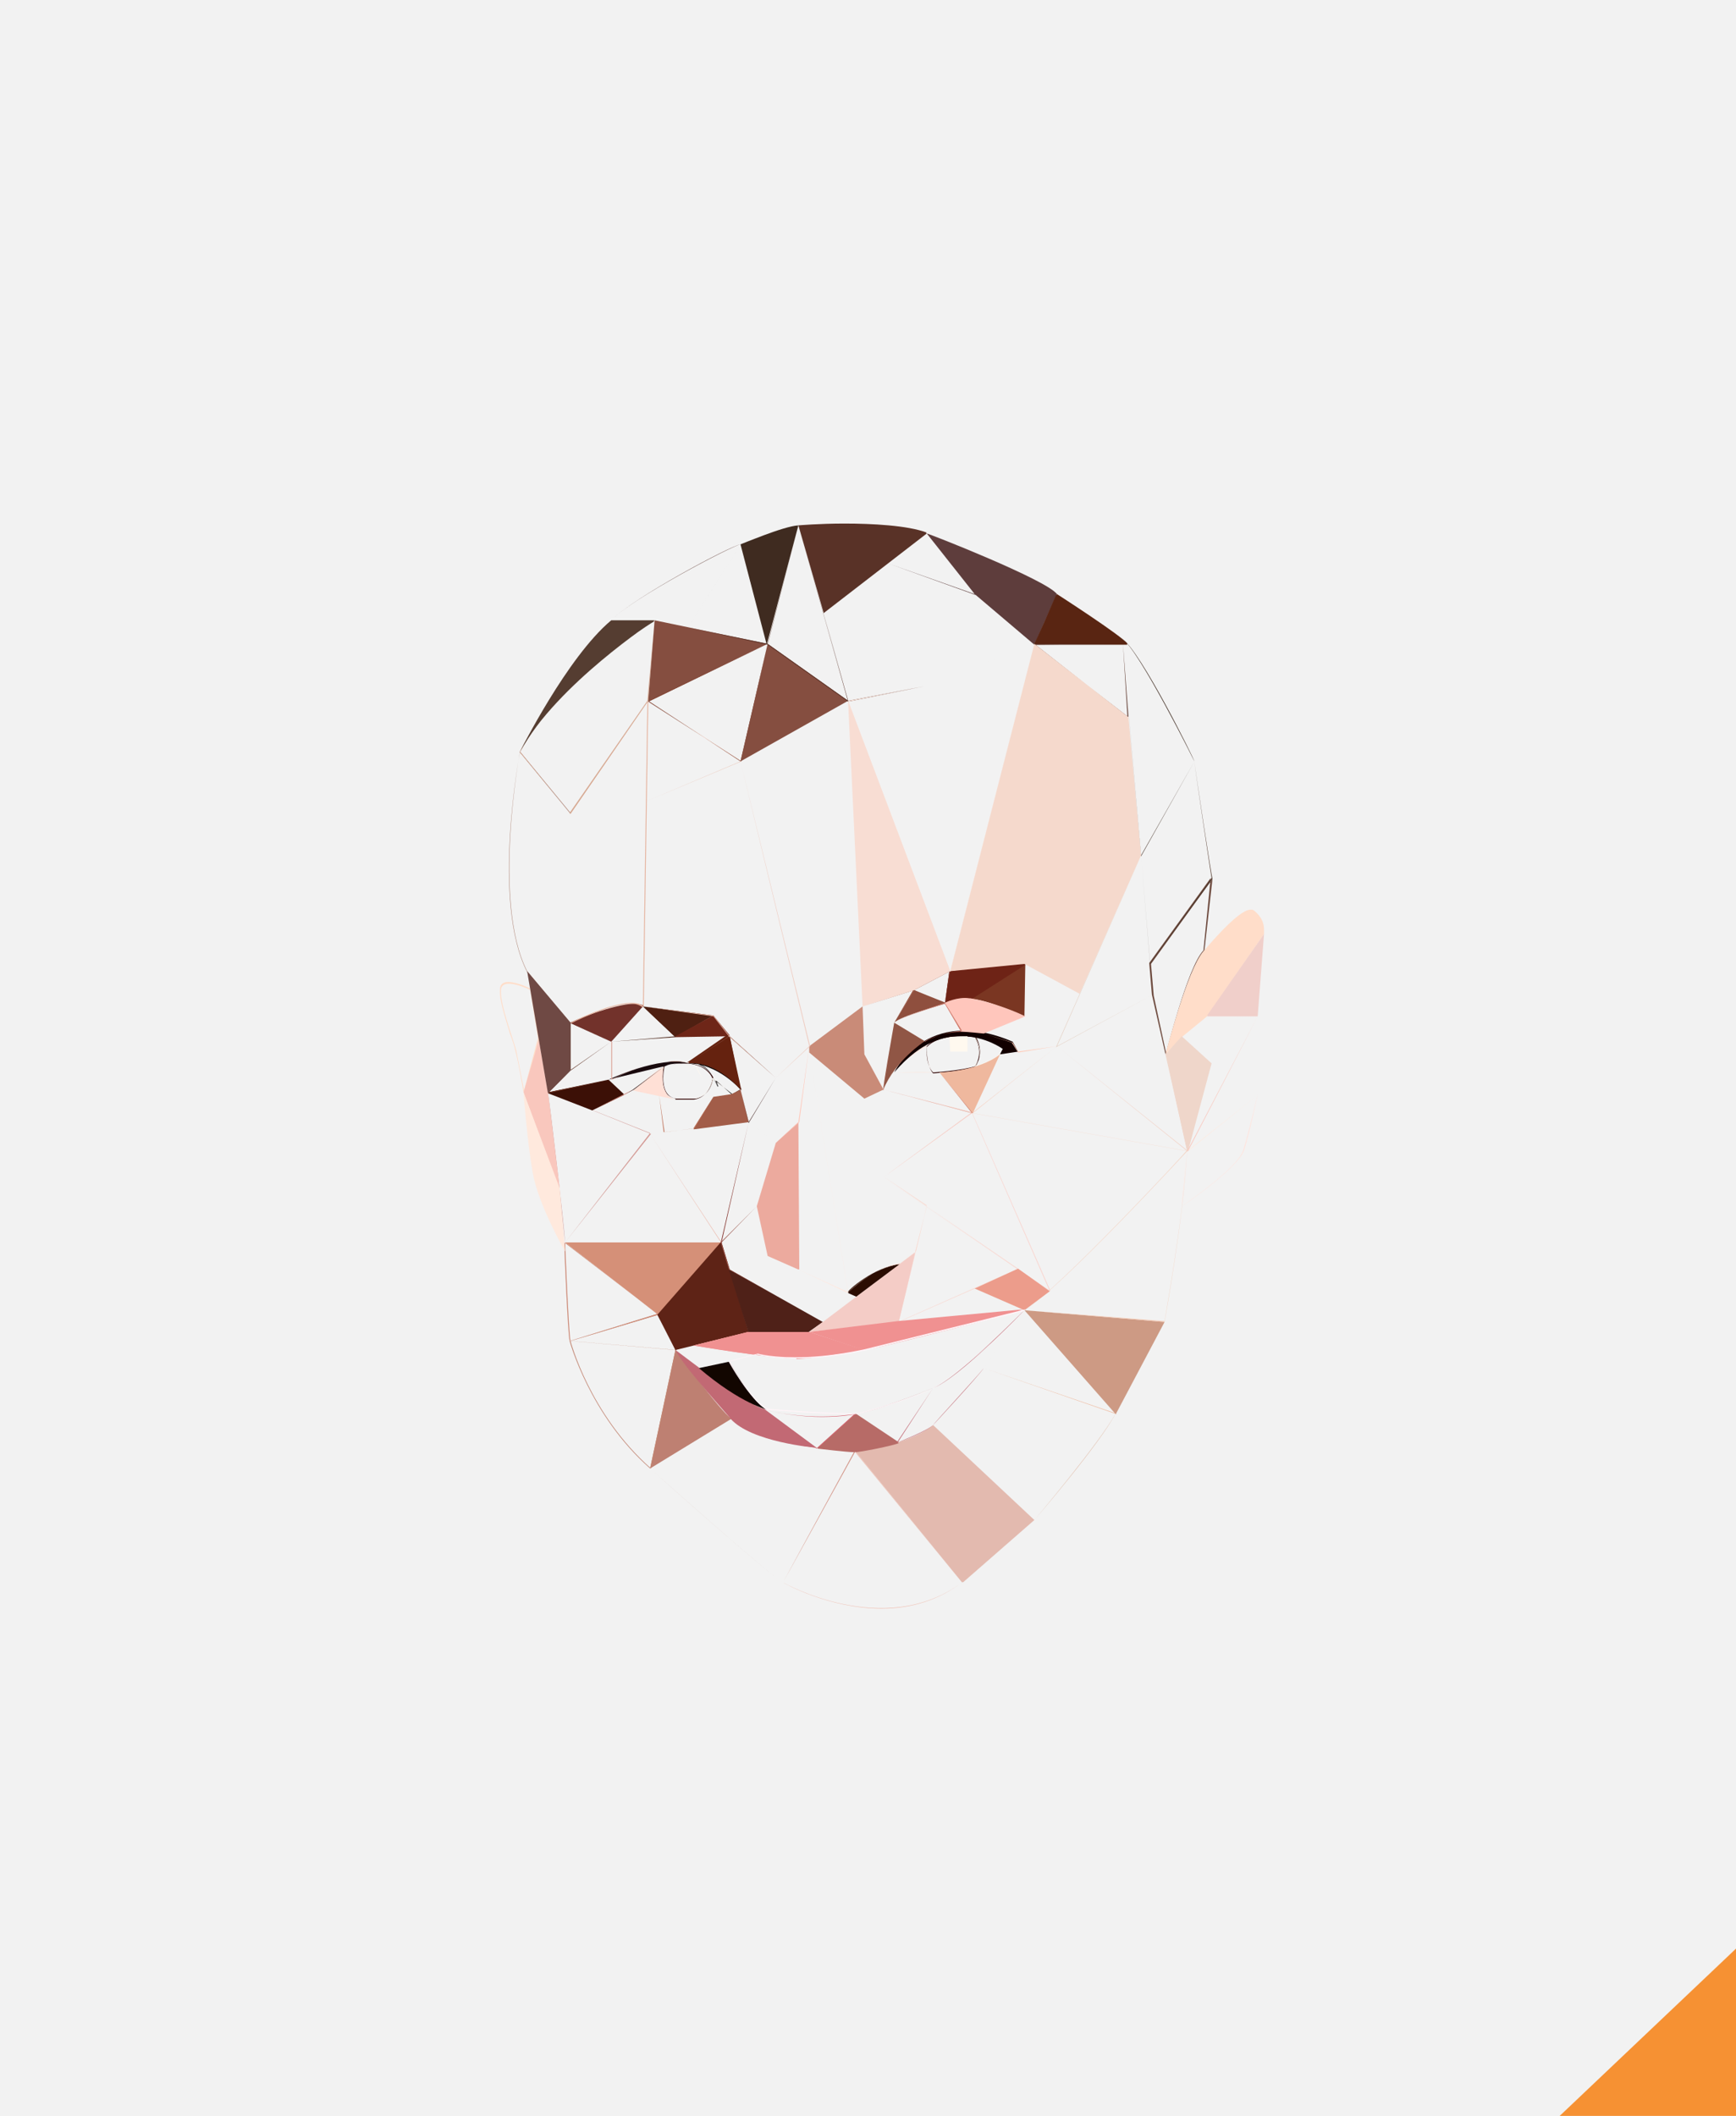 <svg xmlns="http://www.w3.org/2000/svg" xmlns:xlink="http://www.w3.org/1999/xlink" width="192" height="234" viewBox="0 0 192 234"><style type="text/css">.st0{fill:#F2F2F2;} .st1{fill:#F69133;} .st2{clip-path:url(#SVGID_2_);} .st3{clip-path:url(#SVGID_4_);fill:#F0C0B3;} .st4{clip-path:url(#SVGID_4_);fill:#E3BAAF;} .st5{clip-path:url(#SVGID_4_);fill:#DEB39C;} .st6{clip-path:url(#SVGID_4_);fill:#EEB69A;} .st7{clip-path:url(#SVGID_4_);fill:#CD9A84;} .st8{clip-path:url(#SVGID_4_);fill:#CC9286;} .st9{clip-path:url(#SVGID_4_);fill:#C18B7D;} .st10{clip-path:url(#SVGID_4_);fill:#BE8072;} .st11{clip-path:url(#SVGID_4_);fill:#C18471;} .st12{clip-path:url(#SVGID_4_);fill:#C6896F;} .st13{clip-path:url(#SVGID_4_);fill:#CC8976;} .st14{clip-path:url(#SVGID_4_);fill:#D59078;} .st15{clip-path:url(#SVGID_4_);fill:#F3CAB5;} .st16{clip-path:url(#SVGID_4_);fill:#E4B3A7;} .st17{clip-path:url(#SVGID_4_);fill:#D39893;} .st18{clip-path:url(#SVGID_4_);fill:#EAB1A2;} .st19{clip-path:url(#SVGID_4_);fill:#E9BEAC;} .st20{clip-path:url(#SVGID_4_);fill:#F6CFBE;} .st21{clip-path:url(#SVGID_4_);fill:#F2CEC0;} .st22{clip-path:url(#SVGID_4_);fill:#F9D4CE;} .st23{clip-path:url(#SVGID_4_);fill:#F5CEC6;} .st24{clip-path:url(#SVGID_4_);fill:#F8DAD3;} .st25{clip-path:url(#SVGID_4_);fill:#EC9C8B;} .st26{clip-path:url(#SVGID_4_);fill:#FFD4CD;} .st27{clip-path:url(#SVGID_4_);fill:#5E2316;} .st28{clip-path:url(#SVGID_4_);fill:#4F2118;} .st29{clip-path:url(#SVGID_4_);fill:#E1C9B9;} .st30{clip-path:url(#SVGID_4_);fill:#B76B67;} .st31{clip-path:url(#SVGID_4_);fill:#C26974;} .st32{clip-path:url(#SVGID_4_);fill:#D96775;} .st33{clip-path:url(#SVGID_4_);fill:#F09191;} .st34{clip-path:url(#SVGID_4_);fill:#F4CCC6;} .st35{clip-path:url(#SVGID_4_);fill:#060500;} .st36{clip-path:url(#SVGID_4_);fill:#954D41;} .st37{clip-path:url(#SVGID_4_);fill:#4C1409;} .st38{clip-path:url(#SVGID_4_);fill:#78241F;} .st39{clip-path:url(#SVGID_4_);fill:#D28977;} .st40{clip-path:url(#SVGID_4_);fill:#ECAA9E;} .st41{clip-path:url(#SVGID_4_);fill:#2B0D02;} .st42{clip-path:url(#SVGID_4_);fill:#FFE7DD;} .st43{clip-path:url(#SVGID_4_);fill:#FFDFD4;} .st44{clip-path:url(#SVGID_4_);fill:#F9D8CE;} .st45{clip-path:url(#SVGID_4_);fill:#FFE0D6;} .st46{clip-path:url(#SVGID_4_);fill:#2B0000;} .st47{clip-path:url(#SVGID_4_);fill:#FFF9EF;} .st48{clip-path:url(#SVGID_4_);fill:#120000;} .st49{clip-path:url(#SVGID_4_);fill:#EFB89E;} .st50{clip-path:url(#SVGID_4_);fill:#E8B9A5;} .st51{clip-path:url(#SVGID_4_);fill:#FFC8B4;} .st52{clip-path:url(#SVGID_4_);fill:#90482F;} .st53{clip-path:url(#SVGID_4_);fill:#7A3622;} .st54{clip-path:url(#SVGID_4_);fill:#6E2316;} .st55{clip-path:url(#SVGID_4_);fill:#82392E;} .st56{clip-path:url(#SVGID_4_);fill:#8F4F3E;} .st57{clip-path:url(#SVGID_4_);fill:#FFC6BC;} .st58{clip-path:url(#SVGID_4_);fill:#CC796B;} .st59{clip-path:url(#SVGID_4_);fill:#905645;} .st60{clip-path:url(#SVGID_4_);fill:#D88271;} .st61{clip-path:url(#SVGID_4_);fill:#8B351D;} .st62{clip-path:url(#SVGID_4_);fill:#3C1006;} .st63{clip-path:url(#SVGID_4_);fill:#060000;} .st64{clip-path:url(#SVGID_4_);fill:#190A0E;} .st65{clip-path:url(#SVGID_4_);fill:#A25D49;} .st66{clip-path:url(#SVGID_4_);fill:#C0755D;} .st67{clip-path:url(#SVGID_4_);fill:#D88A7E;} .st68{clip-path:url(#SVGID_4_);fill:#361511;} .st69{clip-path:url(#SVGID_4_);fill:#542314;} .st70{clip-path:url(#SVGID_4_);fill:#72322B;} .st71{clip-path:url(#SVGID_4_);fill:#472013;} .st72{clip-path:url(#SVGID_4_);fill:#4F2012;} .st73{clip-path:url(#SVGID_4_);fill:#6E2618;} .st74{clip-path:url(#SVGID_4_);fill:#622B1F;} .st75{clip-path:url(#SVGID_4_);fill:#65220F;} .st76{clip-path:url(#SVGID_4_);fill:#7E4638;} .st77{clip-path:url(#SVGID_4_);fill:#DCA599;} .st78{clip-path:url(#SVGID_4_);fill:#6C3122;} .st79{clip-path:url(#SVGID_4_);fill:#AB8071;} .st80{clip-path:url(#SVGID_4_);fill:#E5B29D;} .st81{clip-path:url(#SVGID_4_);fill:#E6B7A7;} .st82{clip-path:url(#SVGID_4_);fill:#D6A992;} .st83{clip-path:url(#SVGID_4_);fill:#EABFAE;} .st84{clip-path:url(#SVGID_4_);fill:#553D31;} .st85{clip-path:url(#SVGID_4_);fill:#854E40;} .st86{clip-path:url(#SVGID_4_);fill:#834534;} .st87{clip-path:url(#SVGID_4_);fill:#593227;} .st88{clip-path:url(#SVGID_4_);fill:#6F4D47;} .st89{clip-path:url(#SVGID_4_);fill:#3F2B20;} .st90{clip-path:url(#SVGID_4_);fill:#684329;} .st91{clip-path:url(#SVGID_4_);fill:#5E3D3C;} .st92{clip-path:url(#SVGID_4_);fill:#592512;} .st93{clip-path:url(#SVGID_4_);fill:#FDE1D3;} .st94{clip-path:url(#SVGID_4_);fill:#6D4A3E;} .st95{clip-path:url(#SVGID_4_);fill:#F5D9CC;} .st96{clip-path:url(#SVGID_4_);fill:#FAE3D9;} .st97{clip-path:url(#SVGID_4_);fill:#F8DDD3;} .st98{clip-path:url(#SVGID_4_);fill:#C98B78;} .st99{clip-path:url(#SVGID_4_);fill:#EFCCC1;} .st100{clip-path:url(#SVGID_4_);fill:#FFE4DD;} .st101{clip-path:url(#SVGID_4_);fill:#FFE9DD;} .st102{clip-path:url(#SVGID_4_);fill:#CA9E94;} .st103{clip-path:url(#SVGID_4_);fill:#FFDDC9;} .st104{clip-path:url(#SVGID_4_);fill:#EFD6CA;} .st105{clip-path:url(#SVGID_4_);fill:#F0CFCA;} .st106{clip-path:url(#SVGID_4_);fill:#F9C7BD;} .st107{clip-path:url(#SVGID_4_);fill:#120600;} .st108{clip-path:url(#SVGID_4_);fill:#FFF4F8;} .st109{clip-path:url(#SVGID_4_);fill:#EFC9BF;} .st110{clip-path:url(#SVGID_4_);fill:#FFC7B9;} .st111{clip-path:url(#SVGID_4_);fill:#6F4944;} .st112{clip-path:url(#SVGID_4_);fill:#D37E65;}</style><path class="st0" d="M0 0h192v234H0z"/><path class="st1" d="M192 215.5L172.5 234H192z"/><defs><path id="SVGID_1_" d="M20.9 50.2h151.2v151.2H20.9z"/></defs><clipPath id="SVGID_2_"><use xlink:href="#SVGID_1_" overflow="visible"/></clipPath><g class="st2"><defs><path id="SVGID_3_" d="M20.9 50.2h151.2v151.2H20.9z"/></defs><clipPath id="SVGID_4_"><use xlink:href="#SVGID_3_" overflow="visible"/></clipPath><path class="st3" d="M97.5 177.9c-5.8 0-10.8-2.8-10.9-2.9l7.9-14.5 11.9 14.5c-2.5 1.9-5.5 2.9-8.9 2.9zM94.6 160.5l-8 14.5s11.2 6.4 19.8 0l-11.8-14.5z"/><path class="st4" d="M94.6 160.5c.1 0 5.9-.6 8.6-2.9l11.2 10.5-8 6.9-11.8-14.5zM114.4 168.1l-7.9 6.9-11.9-14.5s5.8-.6 8.6-2.9l11.2 10.5z"/><path class="st5" d="M103.2 157.6c.9-.6 5.6-6.3 5.6-6.3l14.6 5c-1.7 3.3-8.9 11.7-9 11.8l-11.2-10.5zM108.8 151.3s-4.7 5.7-5.6 6.3l11.2 10.5s7.2-8.5 9-11.8l-14.6-5z"/><path class="st6" d="M108.8 151.3l4.5-6.4 10.2 11.5zM113.3 144.9l-4.5 6.4 14.6 5z"/><path class="st7" d="M113.3 144.9l15.5 1.3-5.4 10.2zM128.8 146.2l-5.4 10.1-10.1-11.4z"/><path class="st8" d="M80.9 156.9c3.6 3.2 13.6 3.6 13.7 3.6l-8 14.5-5.7-18.1zM80.9 156.9l5.7 18.1 7.9-14.5c.1 0-10-.3-13.6-3.6"/><path class="st9" d="M86.6 175c-1.4-.7-14.6-12.5-14.7-12.6l9-5.5 5.7 18.1zM71.9 162.4s13.3 11.9 14.7 12.6l-5.7-18.1-9 5.5z"/><path class="st10" d="M74.7 149.3c.1.1 4.9 6.7 6.2 7.6l-9 5.5 2.8-13.1zM74.7 149.3s4.9 6.7 6.2 7.6l-9 5.5 2.8-13.1z"/><path class="st11" d="M71.9 162.4c-6.7-5.9-8.9-14.1-8.9-14.1l11.7 1-2.8 13.1zM63.1 148.3s2.1 8.1 8.9 14.1l2.8-13.1-11.7-1z"/><path class="st12" d="M63.1 148.3l9.6-3 2.1 4zM72.8 145.4l-9.7 2.9 11.6 1z"/><path class="st13" d="M63 148.3c-.2-.7-.6-10.4-.6-10.9l10.3 7.9-9.7 3zM62.5 137.4s.4 10.2.6 10.9l9.7-2.9-10.3-8z"/><path class="st14" d="M62.5 137.4h17.3l-7 8zM79.8 137.4l-7 8-10.3-8z"/><path class="st15" d="M113.3 144.9c3.9-2.4 17.9-17.5 18-17.7-.3 6.7-2.5 18.8-2.5 18.9l-15.5-1.2zM131.3 127.3s-14 15.2-18 17.6l15.5 1.3s2.2-12.2 2.5-18.9"/><path class="st16" d="M62.5 137.4l9.4-12 7.9 12zM71.9 125.4l-9.4 12h17.3z"/><path class="st17" d="M62.5 137.4c0-1-1.8-16.4-1.9-16.6l11.3 4.5-9.4 12.1zM60.6 120.8s1.8 15.5 1.9 16.6l9.5-12-11.4-4.6z"/><path class="st18" d="M71.9 125.4l10.9-1.3-3 13.4zM82.8 124.1l-10.9 1.3 7.9 12z"/><path class="st19" d="M107.5 123.1l23.8 4.2c-3.8 4.3-15.1 15.4-15.2 15.5l-8.6-19.7zM107.5 123.1l8.6 19.7s11.4-11.2 15.2-15.5l-23.8-4.2z"/><path class="st20" d="M107.5 123.1l9.4-7.4 14.5 11.6h-.1zM116.9 115.7s-8.2 6.5-9.3 7.4l23.8 4.2-14.5-11.6z"/><path class="st21" d="M116.9 115.7l10.6-5.7 3.9 17.3zM127.5 110l-10.6 5.7 14.4 11.6z"/><path class="st22" d="M97.7 130.2l9.8-7.2 8.7 19.8zM97.7 130.2l18.4 12.6-8.6-19.7z"/><path class="st23" d="M95.6 121.5l2.1-1 9.8 2.5-9.8 7.2zM95.6 121.5l2.1 8.7 9.8-7.1-9.8-2.6z"/><path class="st24" d="M102.5 133.4l10.1 6.9-13.3 5.9zM102.5 133.4l-3.1 12.8 13.2-5.8z"/><path class="st25" d="M107.8 142.5l4.8-2.2 3.5 2.5-2.8 2.1zM113.3 144.9l-5.5-2.4 4.8-2.1 3.5 2.4z"/><path class="st26" d="M99.4 146.2l8.4-3.7 5.5 2.4-13.9 1.3zM99.4 146.2l13.9-1.3-5.5-2.4z"/><path class="st27" d="M72.7 145.4l7-8 3.1 9.9-8.1 2zM79.8 137.4l3 9.9-8.1 2-1.9-3.9z"/><path class="st28" d="M82.8 147.4l-2.2-7 10.4 5.8-1.7 1.2zM89.3 147.3h-6.5l-2.1-6.9 10.3 5.8z"/><path class="st29" d="M126.2 94.6l1.3 15.4-10.7 5.8zM126.2 94.6l-9.3 21.1 10.6-5.7z"/><path class="st30" d="M94.5 160.6c-.8 0-4.1-.4-4.1-.4l4.2-3.8 4.8 3.2c-.7.3-4.3 1-4.8 1 0-.1-.1 0-.1 0"/><path class="st30" d="M94.6 156.3l-4.2 3.8s3.8.5 4.2.4c.5-.1 4.1-.8 4.8-1l-4.8-3.2zM94.6 156.3c1.8 0 8.6-2.8 8.6-2.8l-3.8 6-4.8-3.2zM103.2 153.5s-6.9 2.8-8.6 2.8l4.8 3.2 3.8-6z"/><path class="st31" d="M103.2 153.5c2.8-1.1 10-8.6 10.1-8.6l-4.5 6.4c-.5.7-5.6 6.2-5.6 6.3-.8.8-3.8 1.9-3.9 1.9h-.1l4-6zM113.3 144.9s-7.3 7.6-10.1 8.6l-3.9 6s3.1-1.2 3.9-1.9c0 0 5.1-5.5 5.6-6.3l4.5-6.4z"/><path class="st32" d="M84.5 155.9c2.1.5 4.3.8 6.4.8 2.3 0 3.7-.3 3.7-.3l-4.2 3.8-5.9-4.3zM84.5 155.9l5.8 4.3 4.2-3.8c.1-.1-4.2.9-10-.5"/><path class="st31" d="M90.3 160.1c-.1 0-7.1-.7-9.4-3.2-.1-.1-5.2-5.6-6.2-7.6.1 0 7.8 6.1 9.8 6.5l5.8 4.3zM74.7 149.3s7.8 6.1 9.7 6.5l5.8 4.3s-7.1-.6-9.4-3.2c.1 0-5-5.5-6.1-7.6"/><path class="st33" d="M87.9 150.2c-2.9 0-11.1-1.4-11.2-1.4l6-1.5h6.7l6.1 2c-.4.1-.9.2-1.5.3-1.7.2-4 .6-5.9.7 0-.1-.1-.1-.2-.1"/><path class="st33" d="M76.7 148.8s8.7 1.5 11.4 1.4c2.7-.1 6-.7 7.5-.9l-6.1-2h-6.7l-6.1 1.5z"/><path class="st34" d="M91 146.2l10.2-7.7-1.8 7.7-9.9 1.1zM91 146.2l10.2-7.6-1.8 7.6-9.9 1.1z"/><path class="st33" d="M89.5 147.3l9.8-1.2 13.9-1.3c-.2.1-16.4 4.3-17.7 4.5l-6-2zM113.3 144.9s-16.4 4.3-17.7 4.4l-6.1-2 9.8-1.1 14-1.3z"/><path class="st35" d="M74.7 149.3l2-.5 7 1-6.4 1.5zM77.3 151.3l6.4-1.5-7-1-2 .5z"/><path class="st36" d="M80.6 140.4l-.9-3 4-4 2.1 9.9zM83.7 133.4l-3.9 4 .9 3 5.1 2.9z"/><path class="st37" d="M82.8 124.1l3-4.9v7.2zM85.8 119.2l-3 4.9 3 2.3z"/><path class="st38" d="M82.8 124.1l3 2.3-2.1 7-4 4.1zM83.7 133.4l2.1-7-3-2.3-3 13.3z"/><path class="st39" d="M85.8 143.3l-.9-4.4 9.9 4.5-3.8 2.8zM94.8 143.4l-9.9-4.5.9 4.4 5.2 2.9z"/><path class="st40" d="M84.9 138.9l-1.2-5.5 2.1-7 2.5-2.3.1 16.3zM85.8 126.4l2.5-2.3v16.3l-3.4-1.5-1.2-5.5z"/><path class="st41" d="M93.8 143c0-.3 2.9-2.9 5.7-3.2l-4.8 3.6-.9-.4zM93.8 142.9c-.2-.1 2.9-2.8 5.7-3.1l-4.8 3.6-.9-.5z"/><path class="st42" d="M88.3 140.4v-16.3l1.2-7.9 4.3 26.8zM89.5 116.2l-1.2 7.9v16.3l5.5 2.5z"/><path class="st43" d="M93.8 142.9l-4.3-26.7 6.1 5.3 2.1 8.7-3.9 12.7zM95.6 121.5l-6.1-5.3 4.3 26.7 3.9-12.7z"/><path class="st44" d="M93.8 142.9l3.9-12.8 4.8 3.2-1.2 5.1-1.7 1.3c-3.1.5-5.7 3.2-5.8 3.2zM102.5 133.4l-4.8-3.3-3.9 12.8s2.7-2.7 5.7-3.1l1.7-1.3 1.3-5.1z"/><path class="st45" d="M103.2 118.6h-4.3c.4-1.1 3.4-2.9 3.6-3-.2 1.8.7 3 .7 3zM102.5 115.7s-3.2 1.8-3.6 2.9c0 0 3.6-.1 4.3 0 0 0-.9-1.1-.7-2.9"/><path class="st46" d="M103.2 118.6c-.9-.9-.7-2.9-.7-2.9 1-1 2.6-1.2 3.8-1.2.9 0 1.5.1 1.6.1 1.1 1.9 0 3.3 0 3.3-1.5.5-4.7.7-4.7.7zM107.8 114.7s-3.7-.6-5.3 1.1c0 0-.1 2 .7 2.9 0 0 3.2-.2 4.6-.7 0-.1 1.1-1.4 0-3.3"/><path class="st47" d="M107.8 117.9c1.2-1.3 0-3.2 0-3.2.6 0 2.9.8 3.2 1.4v.2c-.8 1-3.2 1.6-3.2 1.6zM110.9 116.2c.4-.5-2.5-1.5-3.1-1.6 0 0 1.3 1.9 0 3.2 0 .1 2.3-.5 3.1-1.6"/><path class="st48" d="M98.9 118.6s2.2-4.6 7.7-4.6c1.7 0 3.5.4 5.4 1.2l.6 1.1-2 .3.3-.6s-1.9-1.4-4.5-1.4c-2.7-.1-5.2 1.3-7.5 4zM98.9 118.6s3.5-7.5 13.1-3.4l.6 1.1-2 .3.3-.6s-5.8-4.7-12 2.6"/><path class="st49" d="M103.9 118.6c.1 0 4.3-.1 6.7-2l-3 6.5-3.7-4.5zM110.6 116.6l-3 6.5-3.6-4.5c-.1 0 4.2-.1 6.6-2"/><path class="st50" d="M107.5 123.1l3.1-6.5 2-.3 4.3-.6-9.4 7.4zM116.9 115.7l-4.3.6-2 .3-3.1 6.5z"/><path class="st51" d="M111.9 115.3l-3.1-1 10.6-4.4-2.5 5.8-4.3.7zM119.4 109.9l-10.6 4.4 3.2 1 .6 1 4.3-.6z"/><path class="st52" d="M113.3 106.6l6.1 3.3-6.1 2.5zM119.4 109.9l-6.1-3.3v5.8z"/><path class="st53" d="M113.3 112.4s-4.2-2-5.8-2h-.2l6.1-3.9-.1 5.9zM107.2 110.5l6.1-3.9v5.8s-4.6-2.1-6.1-1.9"/><path class="st54" d="M105 107.4c.1 0 5.5-.9 7.6-.9.4 0 .6 0 .7.1l-6.1 3.9h-.6c-.6 0-1.6.1-2.1.5l.5-3.6zM104.5 111l.6-3.5s7.5-1.2 8.3-.8l-6.1 3.9c-.1-.1-2-.3-2.8.4"/><path class="st55" d="M101 109.5l4-2.1-.5 3.6zM101.1 109.5l3.4 1.5.6-3.6z"/><path class="st56" d="M98.9 113.1l2.2-3.6 3.5 1.4c-.1.1-5.1 1.5-5.7 2.2zM98.9 113.1l2.2-3.6 3.4 1.5s-5 1.4-5.6 2.1"/><path class="st57" d="M108.8 114.3s-1.9-.2-2.4-.2h-.1l-1.8-3.1s1.1-.6 2.3-.6h.5c1.4.2 4.3 1.1 6.1 2l-4.6 1.9zM106.3 114l-1.8-3.1s1.4-.7 2.7-.5c1.4.2 4.3 1.1 6.1 2l-4.5 1.8c0 .1-2.1-.2-2.5-.2"/><path class="st58" d="M98.9 113.1c.3-.5 5.4-2.1 5.6-2.2l1.9 3.1c-2.5.2-4.1 1.2-4.1 1.2l-3.4-2.1zM98.9 113.1l3.3 2.1s1.6-1 4.1-1.1l-1.8-3.1s-5.3 1.6-5.6 2.1"/><path class="st59" d="M97.7 120.5c-.1-.1.9-5.7 1.2-7.4l3.3 2c0 .1-3.2 2.2-4.5 5.4zM97.7 120.5c-.1.4 1.2-7.4 1.2-7.4l3.3 2.1s-3.2 2.1-4.5 5.3"/><path class="st60" d="M95.6 116.6l3.3-3.5-1.2 7.5zM95.6 116.6l2.1 3.9 1.2-7.4z"/><path class="st61" d="M95.4 111.3l5.6-1.8-2.1 3.6-3.3 3.5zM95.4 111.3l.2 5.3 3.3-3.5 2.2-3.6z"/><path class="st62" d="M60.6 120.9l6.7-1.5L69 121l-3.5 1.8zM60.6 120.8l6.7-1.4 1.7 1.7-3.5 1.7z"/><path class="st46" d="M74.7 121.5c-.4-.1-.8-.3-1-.6-.7-1-.3-3-.3-3 .8-.2 1.6-.3 2.2-.3 2.6 0 3.2 1.6 3.2 1.7-.4 2.2-2 2.3-2.1 2.3h-2zM73.5 117.9s-.8 3.3 1.3 3.6h2.1s1.6-.1 2-2.3c0 0-1-2.5-5.4-1.3"/><path class="st45" d="M70 120.6c.1-.1 2.9-2.5 3.4-2.6 0 0-.4 1.8.3 2.9.2.4.6.6 1 .7l-4.7-1zM70 120.6s2.9-2.5 3.4-2.6c0 0-.8 3.2 1.3 3.6l-4.7-1z"/><path class="st47" d="M76.8 121.5c1.9-.5 2-2.2 2-2.3l2.1 1.8c-.8.2-4 .5-4.1.5zM78.9 119.2s-.2 1.8-2 2.3c0 0 3.2-.3 4.1-.4l-2.1-1.9z"/><path class="st48" d="M67.3 119.4l6.2-1.5-3.4 2.6-1.1.6zM69 121.1l1-.6 3.5-2.6-6.2 1.5z"/><path class="st63" d="M79.1 119.5c.2.4.3.6.3.7 0 0-.1-.1-.5-1-.4-.8-.9-1.3-1.6-1.5-.4-.1-.8-.1-1.1-.1 0 0 .1-.1.3-.1.2 0 .5 0 .8.1 2.7.5 4.7 2.8 4.7 2.8l-1 .6-1.9-1.5zM81.9 120.5s-2.5-2.9-5.8-2.9c0 0 1.8-.3 2.8 1.6 1 2 .3.3.3.3l1.8 1.6.9-.6z"/><path class="st64" d="M67.3 119.4s4.3-2 7.5-2c.5 0 1 .1 1.4.2h-.5c-.6 0-1.7 0-2.1.3-.2 0-5.9 1.4-6.3 1.5zM67.3 119.4s5.7-2.7 8.8-1.8c0 0-2.1-.1-2.6.3 0 0-5.8 1.4-6.2 1.5"/><path class="st65" d="M78.9 121.3l2-.3 1-.5.9 3.6-6.1.8zM81.9 120.5l.9 3.6-6.1.7 2.2-3.5 2-.2z"/><path class="st66" d="M72.9 121.1l1.8.4h2.1l2.1-.2-2.1 3.5-3.4.4zM72.9 121.1l.6 4.1 3.2-.4 2.2-3.5-2.1.2h-2.1z"/><path class="st67" d="M65.5 122.8l4.5-2.3 2.9.6.6 4.1-1.6.2zM70 120.5l-1 .6-3.5 1.7 6.4 2.6 1.6-.2-.6-4.1z"/><path class="st68" d="M81.9 120.5l3.9-1.3-3 5zM85.8 119.2l-3.9 1.3.9 3.6z"/><path class="st69" d="M63 113.1l4.6 2.1-4.6 3.2zM63.1 113.1v5.3l4.5-3.2z"/><path class="st70" d="M63.1 113.1c0-.1 4.8-2.1 7.1-2.1.4 0 .8.1 1 .2l-3.5 3.9-4.6-2zM71.1 111.3l-3.5 3.9-4.6-2.1c.1 0 6.7-2.8 8.1-1.8"/><path class="st71" d="M71.1 111.3l3.7 3.3-7.2.6zM74.7 114.7l-3.6-3.4-3.5 3.9z"/><path class="st72" d="M71.1 111.3l7.8 1-4.2 2.4zM78.9 112.3l-4.2 2.4-3.6-3.4z"/><path class="st73" d="M74.7 114.6l4.2-2.3 1.8 2.2-6 .2zM80.7 114.6l-6 .1 4.2-2.4z"/><path class="st74" d="M80.6 114.6l5.2 4.6-3.9 1.3zM85.8 119.2l-5.1-4.6 1.2 5.9z"/><path class="st75" d="M81.9 120.5s-2.5-3-5.5-3H76l4.5-3.1 1.4 6.1zM76.1 117.6l4.6-3 1.3 6c-.1-.1-2.7-3.3-5.9-3"/><path class="st76" d="M76.1 117.6c-.3-.1-.8-.2-1.4-.2h-.9l-1.9-2.5 2.8-.2 5.9-.1-4.5 3zM71.9 114.9l1.9 2.5s1.4-.2 2.3.2l4.6-3-5.9.1-2.9.2z"/><path class="st77" d="M67.6 115.2l4.3-.3 1.9 2.5h-.2c-2.3 0-5.9 2-5.9 2v-4.2zM67.6 115.2v4.2s3.9-2.1 6.2-2l-1.9-2.5-4.3.3z"/><path class="st78" d="M63.1 118.4l4.5-3.2v4.2l-7 1.5zM63.1 118.4l-2.5 2.4 7-1.4v-4.2z"/><path class="st79" d="M58.3 107.4c-3.9-7.7-.8-24.1-.8-24.3l5.6 6.8v23.2l-4.8-5.7zM57.5 83.2s-3.2 16.5.8 24.3l4.8 5.7V90l-5.6-6.8z"/><path class="st80" d="M63 90l8.6-12.4-.5 33.8c-.3-.2-.7-.4-1.3-.4-2.4 0-6.7 2.2-6.7 2.2V90zM71.7 77.5L63.1 90v23.1s6.4-3.3 8.1-1.8l.5-33.8z"/><path class="st81" d="M80.6 114.6l-1.7-2.2-7.8-1.1.4-22.7 14.3 30.6zM85.8 119.2L71.5 88.6l-.4 22.7 7.8 1 1.8 2.3z"/><path class="st82" d="M57.5 83.2c4.8-8.9 14.8-14.5 14.9-14.6l-.7 8.9L63.1 90l-5.6-6.8zM72.4 68.6s-10 5.6-14.9 14.5l5.5 6.8 8.6-12.4.8-8.9z"/><path class="st83" d="M71.7 77.5L82 84.2l-10.5 4.4zM81.9 84.2l-10.2-6.7-.2 11.1z"/><path class="st84" d="M57.5 83.1c.1-.1 5.2-10.4 10.1-14.5h4.8c-.1.1-10.7 7-14.9 14.5zM57.5 83.2s5.1-10.3 10.1-14.5h4.8c0-.1-10.7 6.7-14.9 14.5"/><path class="st85" d="M72.4 68.6l12.5 2.6-13.2 6.4zM84.9 71.2l-13.2 6.3.7-8.9z"/><path class="st86" d="M71.7 77.6l13.2-6.4-2.9 13zM81.9 84.2l3-13-13.2 6.3z"/><path class="st85" d="M84.9 71.2l8.9 6.3-11.9 6.7zM93.8 77.5l-11.9 6.7 3-13z"/><path class="st87" d="M84.9 71.3l3.4-13.2 5.5 19.5zM88.3 58.1l-3.4 13.1 8.9 6.3z"/><path class="st88" d="M72.4 68.6h-4.8c2.4-2.5 13.3-8.3 14.3-8.4l-5.8 9.2-3.7-.8zM81.9 60.2c-1 .2-11.9 5.9-14.3 8.4h4.8l3.7.8 5.8-9.2z"/><path class="st87" d="M76.1 69.4l5.8-9.2 3 11.1zM84.9 71.2l-3-11-5.8 9.2z"/><path class="st89" d="M81.9 60.2c.1 0 4.7-2 6.4-2.1l-3.5 13.2-2.9-11.1zM81.9 60.2s4.6-1.9 6.4-2.1l-3.5 13.1-2.9-11z"/><path class="st88" d="M91.1 67.8l11.1 8.1-8.4 1.7zM102.2 75.9l-11.1-8.1 2.7 9.7z"/><path class="st90" d="M91.1 67.8l7.1-5.5 4 13.6zM102.2 75.9l-4-13.6-7.1 5.5z"/><path class="st91" d="M98.2 62.3l4.3-3.3 5.4 6.8zM107.8 65.7l-5.3-6.7-4.3 3.3zM107.8 65.7l-5.3-6.7c.2 0 13.2 5.1 14.4 6.7l-2.5 5.6-6.6-5.6zM116.9 65.7l-2.5 5.5-6.6-5.5-5.3-6.7s13.1 5.1 14.4 6.7"/><path class="st92" d="M114.4 71.3l2.4-5.5c.3.2 7.4 4.6 7.9 5.5h-10.3zM124.7 71.2h-10.3l2.5-5.5s7.3 4.7 7.8 5.5"/><path class="st93" d="M98.2 62.3l9.6 3.4 6.6 5.5-12.2 4.7zM102.2 75.9l12.2-4.7-6.6-5.5-9.6-3.4z"/><path class="st94" d="M128.9 116.6l-1.5-6.6-.3-3.5 6.8-9.4-.8 8c-1.8 1.9-4.1 11.4-4.2 11.5zM129 116.6s2.3-9.6 4.2-11.4l.9-8-6.8 9.4.3 3.5 1.4 6.5z"/><path class="st84" d="M126.2 94.6l5.9-10.4c.2 1.7 1.9 12.8 2 13l-6.9 9.4-1-12zM132.1 84.2l-5.9 10.4 1 11.9 6.8-9.4c0 .1-1.7-11.1-1.9-12.9"/><path class="st89" d="M124.1 70.6c2.1 1.5 8 13.4 8 13.6l-5.9 10.5-2.1-24.1zM124.1 70.6l2.1 24 5.9-10.4s-6-12.1-8-13.6"/><path class="st87" d="M114.4 71.3l9.8-.1.6 8.1zM114.4 71.2l10.3 8.1-.5-8.1z"/><path class="st95" d="M113.3 106.6l-8.2.8 9.3-36.2 10.4 8.1 1.4 15.3-6.8 15.3zM105.1 107.4l9.3-36.2 10.3 8.1 1.5 15.3-6.8 15.3-6.1-3.3z"/><path class="st96" d="M93.8 77.6l8.4-1.7 12.2-4.7-9.3 36.3zM93.8 77.5l11.3 29.9 9.3-36.2-12.2 4.7z"/><path class="st97" d="M93.8 77.6l11.3 29.8-4 2.1-5.7 1.8zM95.4 111.3l-1.6-33.8 11.3 29.9-4 2.1z"/><path class="st98" d="M89.5 116.4v-.7l5.9-4.4.2 5.3 2.1 3.9-2.1 1zM89.5 115.7l5.9-4.4.2 5.3 2.1 3.9-2.1 1-6.1-5.1z"/><path class="st99" d="M71.5 88.6l10.4-4.4 7.7 31.5-3.8 3.5zM71.5 88.6l14.3 30.6 3.7-3.5-7.6-31.5z"/><path class="st100" d="M130.7 133.4c0-.4.6-6.1.6-6.2l7.8-6.2c0 .1-.9 4.3-1.5 6.2-.7 2-6.8 6.2-6.9 6.2zM130.7 133.4s6.2-4.2 6.8-6.2c.6-1.9 1.6-6.2 1.6-6.2l-7.8 6.2c0 .1-.5 5.8-.6 6.2"/><path class="st101" d="M131.3 127.3l7.8-14.9v8.7l-7.7 6.2zM139.1 112.4l-7.8 14.9 7.8-6.2z"/><path class="st102" d="M130.7 114.7l2.8-2.4.5 5.3zM133.5 112.3l-2.8 2.4 3.3 2.9z"/><path class="st103" d="M128.9 116.6c0-.1 2.5-9.5 4.2-11.4.2-.2 3.8-4.6 5.2-4.6.1 0 .2 0 .3.1.8.6 1.1 1.4 1.1 2.2v.4l-6.3 9.1-2.8 2.3-1.7 1.9zM133.2 105.2s4.5-5.4 5.5-4.5c1.1.9 1.1 1.8 1.1 2.2v.4l-6.3 9.1-2.8 2.3-1.8 1.9c.1 0 2.5-9.5 4.3-11.4"/><path class="st104" d="M131.3 127.3l-2.4-10.7 1.8-2 3.3 3-2.6 9.7zM131.3 127.3l-2.3-10.7 1.7-1.9 3.3 2.9z"/><path class="st105" d="M133.5 112.4l6.3-9.1-.7 9.1zM139.8 103.3l-.7 9.1-5.6-.1z"/><path class="st103" d="M57.9 120.8s-.5-3.1-.9-4.6c-.1-.5-.3-1.1-.6-1.9-.5-1.7-1.2-3.7-1.1-4.9 0-.5.3-.8.9-.8 1 0 2.4.7 2.4.7l.9 5.5-1.6 6zM58.7 109.5s-3.2-1.6-3.3 0c-.1 1.6 1.3 5.2 1.7 6.7.3 1.5.9 4.6.9 4.6l1.7-5.9-1-5.4z"/><path class="st106" d="M57.9 120.8l1.7-5.8 1 5.8 1.3 10.6h-.1zM61.8 131.4l-3.9-10.6 1.7-5.8 1 5.8z"/><path class="st101" d="M62.5 138.4c0-.1-3-5.3-3.6-8.8-.6-3.5-1-8.7-1-8.8l4 10.6.6 7zM62.5 138.4s-3-5.2-3.6-8.8c-.6-3.5-1-8.8-1-8.8l4 10.6.6 7z"/><path class="st107" d="M84.9 155.9s-2.9-.6-7.6-4.6l3.3-.7c.1 0 2.8 4.9 4.3 5.3zM80.7 150.6s2.7 4.9 4.2 5.3c0 0-2.8-.6-7.5-4.6l3.3-.7z"/><path class="st108" d="M94.6 156.3c-3.9 0-9.6-.5-9.7-.5-2-1.1-4.2-5.2-4.2-5.3l3.1-.8c1.3.3 2.7.4 4.2.4 4 0 7.6-.9 7.7-.9l17.7-4.4c-4.3 4.9-10 8.6-10.1 8.7-1.3.7-7.8 2.8-8.7 2.8M83.7 149.8l-3.1.8s2.3 4.2 4.2 5.3c0 0 5.8.5 9.7.5.9 0 7.4-2.1 8.6-2.8 0 0 5.7-3.7 10.1-8.6l-17.7 4.4c.1-.1-6.4 1.6-11.8.4"/><path class="st109" d="M81.9 84.2l11.9-6.7 1.6 33.8-5.9 4.4zM81.9 84.2l7.6 31.5 5.9-4.4-1.6-33.8z"/><path class="st87" d="M88.3 58.1s2.3-.2 5.1-.2c3 0 7 .2 9.1 1l-11.4 8.9-2.8-9.7zM102.5 59l-11.4 8.8-2.7-9.7c-.1 0 10.2-.7 14.1.9"/><path class="st106" d="M131.3 127.3l2.7-9.7-.5-5.3 5.6.1-7.7 14.9zM139.1 112.4l-5.6-.1.5 5.3-2.7 9.7z"/><path class="st110" d="M85.8 119.2l3.7-3.5-1.1 8.4-2.6 2.3zM89.5 115.7l-3.7 3.5v7.2l2.5-2.3z"/><path class="st111" d="M58.3 107.4l4.8 5.7v5.3l-2.5 2.5zM58.3 107.4l4.8 5.7v5.3l-2.5 2.4z"/><path class="st112" d="M97.7 120.5l1.2-1.9h5l3.7 4.5zM98.9 118.6l-1.2 1.9 9.8 2.6-3.6-4.5z"/><path class="st47" d="M105.1 116.3l-.1-1.6 2-.1v1.7zM106.3 116.2h-1.2v-1.5h1.9v1.5zM76.4 119.5l-.5-.9 1-.7.9 1.6zM77 117.9l-1.1.7.5.9h1.4z"/></g></svg>